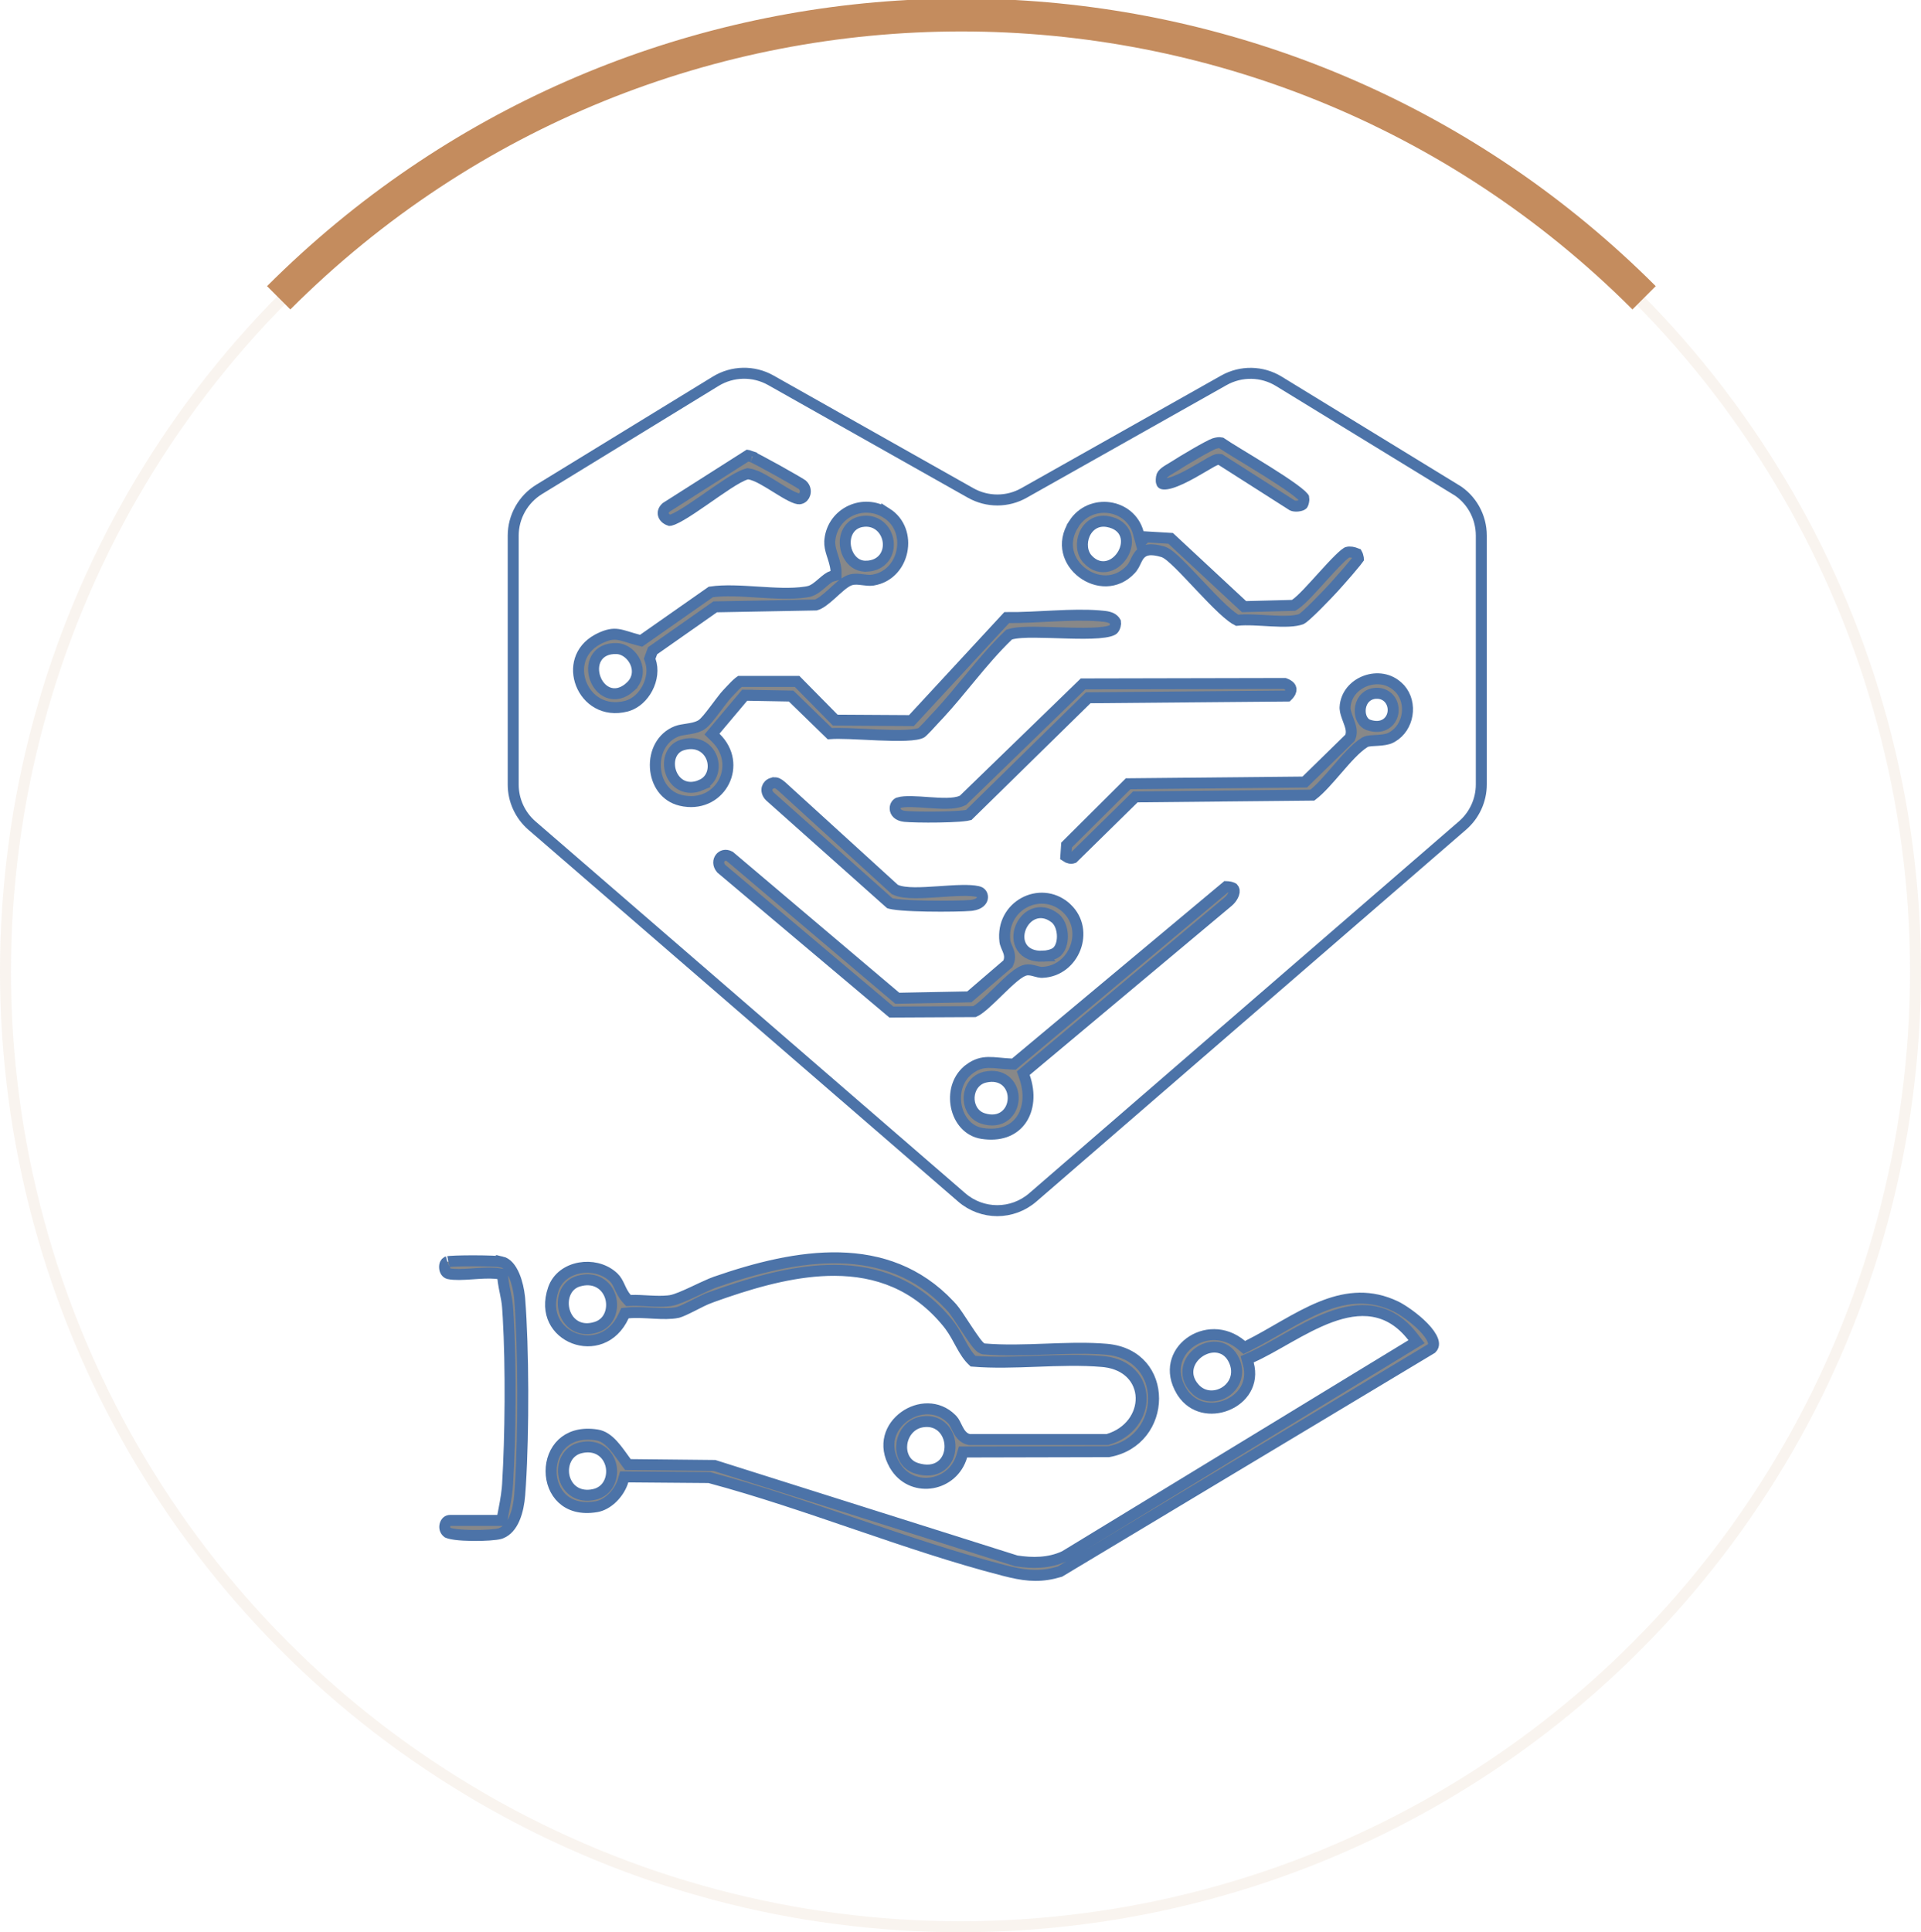 <svg width="175" height="176" viewBox="0 0 175 176" fill="none" xmlns="http://www.w3.org/2000/svg">
<path d="M96.126 56.101C97.515 56.035 98.869 55.998 100.089 56.092L100.603 56.141C101.122 56.2 101.444 56.349 101.623 56.666C101.635 56.743 101.633 56.854 101.597 56.984C101.554 57.137 101.484 57.26 101.421 57.326C101.389 57.358 101.28 57.431 101.018 57.499C100.77 57.563 100.446 57.609 100.055 57.64C99.274 57.7 98.296 57.69 97.272 57.663C96.259 57.636 95.195 57.592 94.287 57.588C93.398 57.584 92.567 57.615 92.044 57.77L91.928 57.806L91.84 57.89C90.609 59.076 89.505 60.384 88.432 61.682C87.487 62.823 86.568 63.954 85.59 65.015L85.167 65.465L85.163 65.469C84.993 65.651 84.762 65.911 84.48 66.211C84.347 66.351 84.22 66.481 84.113 66.584C84.06 66.635 84.015 66.677 83.978 66.707C83.951 66.73 83.936 66.74 83.931 66.744C83.85 66.79 83.693 66.844 83.435 66.888C83.184 66.93 82.874 66.958 82.515 66.974C81.796 67.004 80.925 66.982 80.02 66.944C79.131 66.907 78.185 66.853 77.38 66.824C76.7 66.8 76.069 66.79 75.592 66.826L72.212 63.539L72.069 63.401L71.872 63.398L68.087 63.329L68.078 63.828L68.087 63.328H67.835L67.686 63.507L65.158 66.509L64.858 66.865L65.192 67.19C67.678 69.601 65.704 73.488 62.348 72.969L62.019 72.904C60.597 72.571 59.788 71.31 59.707 69.919C59.626 68.527 60.283 67.15 61.649 66.613C61.918 66.509 62.253 66.465 62.672 66.398C62.999 66.346 63.404 66.278 63.748 66.107L63.892 66.027L63.895 66.025C64.086 65.905 64.297 65.671 64.48 65.454C64.679 65.217 64.902 64.928 65.121 64.639C65.463 64.188 65.782 63.755 66.019 63.464L66.228 63.225C66.403 63.043 66.638 62.78 66.918 62.498C67.051 62.364 67.178 62.245 67.284 62.156C67.336 62.113 67.373 62.086 67.397 62.069H72.615L75.946 65.448L76.092 65.596L76.3 65.597L82.81 65.637L83.03 65.638L83.18 65.477L91.71 56.254C93.1 56.269 94.636 56.17 96.126 56.101ZM63.857 67.941C63.438 67.734 62.939 67.675 62.391 67.797L62.153 67.859C61.584 68.034 61.235 68.461 61.082 68.94C60.933 69.408 60.964 69.933 61.133 70.392C61.302 70.851 61.627 71.288 62.114 71.531C62.615 71.781 63.22 71.791 63.866 71.512L63.865 71.511C64.94 71.05 65.163 69.88 64.829 69.019C64.657 68.577 64.33 68.175 63.857 67.941Z" fill="#888888" stroke="#4C73A8"/>
<path d="M56.19 59.078C55.306 59.04 54.657 59.374 54.318 59.965C54.001 60.519 54.019 61.196 54.211 61.752C54.403 62.307 54.806 62.85 55.4 63.081C56.035 63.328 56.748 63.168 57.405 62.575L57.404 62.574C58.153 61.904 58.189 61.014 57.878 60.324C57.584 59.675 56.937 59.108 56.19 59.078H56.19ZM78.731 47.48L78.485 47.512H78.484C77.908 47.616 77.494 47.946 77.253 48.38C77.02 48.8 76.96 49.295 77.022 49.749C77.142 50.618 77.787 51.624 78.95 51.574L78.951 51.575C79.661 51.545 80.208 51.257 80.549 50.799C80.88 50.353 80.978 49.798 80.904 49.289C80.831 48.781 80.581 48.278 80.163 47.928C79.788 47.613 79.296 47.439 78.731 47.48ZM76.16 51.975L76.158 51.953C76.108 51.379 75.91 50.854 75.778 50.43C75.657 50.041 75.573 49.693 75.589 49.315L75.602 49.151V49.15C75.885 46.678 78.653 45.395 80.782 46.751V46.75C81.999 47.526 82.427 48.921 82.161 50.214C81.912 51.425 81.07 52.476 79.772 52.788L79.507 52.841H79.505C79.218 52.887 78.917 52.846 78.546 52.8C78.268 52.765 77.881 52.714 77.523 52.812L77.372 52.862C77.088 52.978 76.803 53.191 76.548 53.404C76.287 53.622 76.003 53.887 75.737 54.126C75.463 54.373 75.197 54.601 74.941 54.782C74.701 54.953 74.496 55.057 74.328 55.105L65.306 55.273L65.152 55.275L65.027 55.363L59.577 59.188L59.449 59.278L59.395 59.426L59.246 59.832L59.185 60L59.244 60.17C59.521 60.954 59.401 61.886 58.976 62.693C58.576 63.451 57.937 64.042 57.202 64.282L57.055 64.325C55.03 64.844 53.516 63.752 52.946 62.295C52.395 60.884 52.741 59.174 54.428 58.25L54.596 58.163C55.374 57.781 55.843 57.731 56.288 57.792C56.528 57.825 56.777 57.894 57.089 57.988C57.393 58.081 57.757 58.198 58.185 58.308L58.407 58.365L58.596 58.233L64.752 53.921C65.992 53.737 67.503 53.833 69.074 53.933C70.555 54.027 72.098 54.125 73.38 53.929L73.633 53.886L73.635 53.885C73.902 53.833 74.14 53.696 74.334 53.56C74.531 53.423 74.726 53.255 74.899 53.105C75.081 52.949 75.244 52.81 75.403 52.696C75.564 52.582 75.69 52.517 75.79 52.489L76.16 52.39V51.975Z" fill="#888888" stroke="#4C73A8"/>
<path d="M65.611 78.151C65.777 77.933 66.086 77.805 66.475 78.005L81.599 90.807L81.742 90.929L81.931 90.925L88.124 90.806L88.304 90.803L88.44 90.686L91.731 87.862L91.814 87.79L91.859 87.689C92.075 87.215 91.93 86.786 91.811 86.496C91.71 86.248 91.627 86.083 91.579 85.914L91.544 85.739C91.158 82.503 94.75 80.654 97.056 82.621L97.186 82.744C99.297 84.727 97.876 88.445 94.963 88.568L94.83 88.566C94.698 88.555 94.566 88.523 94.408 88.479C94.218 88.427 93.94 88.34 93.644 88.34C93.393 88.34 93.155 88.449 92.971 88.555C92.772 88.669 92.563 88.824 92.355 88.996C91.937 89.339 91.465 89.794 91.004 90.243C90.535 90.699 90.074 91.151 89.656 91.514C89.263 91.856 88.966 92.064 88.775 92.145L81.201 92.184L65.695 79.117C65.387 78.746 65.441 78.375 65.611 78.151ZM96.089 83.608C95.428 83.098 94.729 83.015 94.128 83.269C93.559 83.51 93.152 84.021 92.956 84.559C92.761 85.096 92.744 85.754 93.091 86.289C93.454 86.848 94.123 87.137 95.013 87.1L95.012 87.099C95.185 87.093 95.416 87.061 95.633 87.004C95.802 86.96 96.042 86.882 96.23 86.741L96.307 86.676L96.316 86.666C96.71 86.273 96.812 85.63 96.777 85.114C96.744 84.625 96.575 84.041 96.172 83.677L96.089 83.608Z" fill="#888888" stroke="#4C73A8"/>
<path d="M124.388 62.029C125.402 61.649 126.584 61.791 127.419 62.627L127.55 62.757C128.689 64.063 128.333 66.264 126.825 67.132L126.671 67.214C126.384 67.354 125.965 67.407 125.512 67.436C125.309 67.449 125.073 67.458 124.899 67.473C124.808 67.481 124.712 67.493 124.623 67.511C124.564 67.523 124.48 67.543 124.394 67.584L124.318 67.626C123.902 67.884 123.479 68.268 123.067 68.691C122.653 69.117 122.227 69.607 121.81 70.09C121.001 71.026 120.236 71.909 119.556 72.426L103.629 72.585L103.427 72.586L103.283 72.727L97.764 78.148C97.577 78.216 97.335 78.175 97.094 78.01L97.163 76.972L102.771 71.391L118.661 71.236L118.861 71.234L119.006 71.093L122.899 67.288L122.968 67.221L123.007 67.135C123.135 66.85 123.11 66.551 123.062 66.318C123.012 66.081 122.921 65.833 122.839 65.614C122.681 65.19 122.553 64.846 122.535 64.546L122.534 64.42C122.596 63.286 123.372 62.41 124.388 62.029ZM125.354 63.151C124.98 63.167 124.661 63.3 124.417 63.523C124.147 63.77 124.002 64.096 123.943 64.407C123.886 64.716 123.907 65.045 124.01 65.33C124.098 65.572 124.267 65.837 124.549 65.982L124.677 66.036L124.681 66.037C125.248 66.227 125.765 66.209 126.179 65.978C126.589 65.749 126.816 65.356 126.889 64.96C126.96 64.57 126.888 64.142 126.661 63.794C126.455 63.479 126.127 63.243 125.705 63.171L125.519 63.151H125.354Z" fill="#888888" stroke="#4C73A8"/>
<path d="M111.714 80.757C111.8 80.759 111.913 80.769 112.033 80.795C112.122 80.815 112.201 80.839 112.262 80.865C112.291 80.877 112.31 80.888 112.323 80.896L112.329 80.902C112.439 81.01 112.479 81.166 112.388 81.425C112.316 81.627 112.18 81.832 112.027 81.993L111.872 82.137L111.863 82.144L93.481 97.533L93.217 97.755L93.331 98.082C93.87 99.625 93.694 101.052 93.026 102.005C92.413 102.88 91.328 103.439 89.777 103.281L89.461 103.24C88.217 103.043 87.371 102.024 87.12 100.776C86.885 99.606 87.197 98.34 88.12 97.533L88.314 97.377V97.376C88.933 96.916 89.466 96.79 90.037 96.778C90.336 96.772 90.648 96.797 91.004 96.831C91.179 96.847 91.364 96.865 91.559 96.881L92.169 96.92L92.36 96.927L92.508 96.804L111.714 80.757ZM91.698 98.543C91.293 98.161 90.725 97.98 90.047 98.061L89.75 98.112L89.749 98.113C88.796 98.327 88.325 99.153 88.285 99.927C88.249 100.646 88.579 101.457 89.358 101.805L89.52 101.869L89.523 101.87C90.32 102.133 91.017 102.034 91.528 101.649C92.023 101.276 92.268 100.692 92.298 100.131C92.328 99.571 92.145 98.966 91.698 98.543Z" fill="#888888" stroke="#4C73A8"/>
<path d="M97.82 47.726C99.326 45.365 102.965 45.866 103.695 48.533L103.922 49.363L104.381 48.902L106.643 49.037L113.181 55.119L113.33 55.257L113.534 55.252L117.706 55.143L117.846 55.139L117.962 55.065C118.281 54.861 118.707 54.446 119.144 53.99C119.593 53.52 120.101 52.953 120.594 52.412C121.091 51.865 121.571 51.342 121.978 50.943C122.181 50.743 122.358 50.582 122.503 50.466C122.575 50.409 122.634 50.367 122.68 50.339C122.707 50.322 122.724 50.313 122.732 50.309C122.985 50.241 123.267 50.295 123.603 50.429C123.606 50.435 123.61 50.442 123.615 50.45C123.641 50.491 123.668 50.55 123.692 50.622C123.716 50.692 123.733 50.764 123.742 50.828C123.745 50.851 123.744 50.872 123.745 50.889C123.742 50.893 123.74 50.898 123.737 50.902C123.689 50.972 123.615 51.068 123.52 51.188C123.33 51.426 123.074 51.73 122.804 52.044C122.534 52.357 122.253 52.676 122.018 52.941L121.505 53.514C121.263 53.78 120.61 54.473 119.959 55.123C119.633 55.448 119.313 55.758 119.047 55.997C118.914 56.116 118.799 56.213 118.707 56.285C118.616 56.356 118.574 56.379 118.57 56.381C118.292 56.492 117.9 56.556 117.409 56.579C116.921 56.602 116.372 56.584 115.799 56.554C114.751 56.5 113.574 56.403 112.7 56.499C112.573 56.437 112.407 56.334 112.205 56.18C111.953 55.989 111.667 55.74 111.356 55.45C110.735 54.869 110.04 54.144 109.354 53.416C108.672 52.695 107.995 51.968 107.425 51.406C107.14 51.125 106.872 50.876 106.637 50.684C106.447 50.529 106.232 50.373 106.022 50.29L105.933 50.259C105.409 50.106 104.981 50.042 104.624 50.092C104.23 50.148 103.96 50.338 103.767 50.592C103.606 50.804 103.487 51.087 103.397 51.27C103.321 51.427 103.24 51.576 103.134 51.717L103.018 51.856L103.017 51.857C101.716 53.268 99.877 53.141 98.598 52.171C97.96 51.688 97.489 51.011 97.314 50.249C97.14 49.497 97.248 48.628 97.821 47.727L97.82 47.726ZM100.918 47.512C99.855 47.317 99.11 47.938 98.793 48.686C98.493 49.395 98.522 50.349 99.107 50.963V50.964C99.668 51.556 100.337 51.73 100.961 51.559C101.549 51.398 102.022 50.953 102.305 50.454C102.587 49.955 102.725 49.316 102.522 48.728C102.307 48.105 101.754 47.663 100.917 47.512H100.918Z" fill="#888888" stroke="#4C73A8"/>
<path d="M117.037 62.257C117.493 62.425 117.598 62.638 117.613 62.755C117.63 62.885 117.572 63.117 117.282 63.399L99.338 63.556L99.136 63.558L98.992 63.7L88.248 74.235C88.195 74.248 88.116 74.266 88.005 74.282C87.828 74.307 87.603 74.33 87.343 74.349C86.822 74.387 86.179 74.41 85.522 74.42C84.201 74.441 82.877 74.411 82.414 74.361H82.415C81.767 74.285 81.583 73.954 81.553 73.715C81.519 73.448 81.646 73.233 81.805 73.146L81.874 73.118L81.875 73.117C82.14 73.038 82.531 73.009 83.028 73.017C83.518 73.025 84.061 73.067 84.622 73.106C85.174 73.145 85.743 73.181 86.252 73.172C86.747 73.164 87.254 73.113 87.647 72.934L87.727 72.899L87.789 72.838L98.662 62.296L117.037 62.257Z" fill="#888888" stroke="#4C73A8"/>
<path d="M70.515 71.308C70.715 71.276 70.887 71.355 71.189 71.609L81.456 80.964L81.514 81.017L81.586 81.05C82.04 81.256 82.674 81.311 83.314 81.317C83.975 81.323 84.731 81.276 85.475 81.225C86.227 81.174 86.966 81.12 87.624 81.109C88.209 81.099 88.686 81.124 89.025 81.198L89.163 81.233C89.397 81.302 89.546 81.548 89.494 81.816C89.454 82.021 89.251 82.359 88.555 82.459L88.408 82.475H88.406C87.83 82.527 86.134 82.562 84.471 82.533C83.642 82.518 82.834 82.487 82.189 82.435C81.865 82.409 81.59 82.379 81.377 82.344C81.27 82.327 81.184 82.309 81.119 82.293C81.095 82.286 81.075 82.28 81.06 82.275L70.145 72.551C69.879 72.293 69.827 71.996 69.889 71.775C69.94 71.591 70.084 71.413 70.353 71.332L70.356 71.334L70.515 71.308Z" fill="#888888" stroke="#4C73A8"/>
<path d="M68.169 41.486C68.195 41.495 68.223 41.506 68.278 41.528C68.329 41.549 68.399 41.576 68.481 41.602V41.603L68.489 41.605C68.48 41.603 68.493 41.607 68.544 41.63C68.588 41.65 68.648 41.678 68.721 41.714C68.866 41.786 69.057 41.884 69.278 42.001C69.721 42.235 70.28 42.539 70.836 42.849C71.392 43.158 71.943 43.47 72.37 43.72C72.584 43.845 72.764 43.953 72.897 44.036L73.089 44.159L73.092 44.161C73.349 44.396 73.408 44.711 73.334 44.973C73.269 45.205 73.111 45.367 72.908 45.419L72.818 45.435L72.815 45.435C72.779 45.439 72.699 45.434 72.564 45.393C72.431 45.353 72.273 45.287 72.089 45.196C71.719 45.015 71.296 44.758 70.844 44.477C70.401 44.203 69.929 43.905 69.494 43.668C69.071 43.437 68.62 43.227 68.22 43.169L68.114 43.153L68.013 43.182C67.556 43.31 66.927 43.679 66.28 44.099C65.614 44.531 64.855 45.067 64.122 45.574C63.383 46.087 62.67 46.57 62.075 46.919C61.778 47.093 61.522 47.227 61.316 47.312C61.214 47.353 61.133 47.38 61.07 47.395C61.042 47.401 61.022 47.402 61.008 47.403C60.683 47.3 60.499 47.093 60.44 46.899C60.383 46.718 60.41 46.475 60.67 46.227L68.134 41.478C68.147 41.48 68.158 41.483 68.169 41.486Z" fill="#888888" stroke="#4C73A8"/>
<path d="M111.24 40.336C111.57 40.563 112.159 40.928 112.849 41.349C113.617 41.818 114.532 42.371 115.418 42.927C116.306 43.483 117.155 44.036 117.795 44.502C118.116 44.736 118.374 44.939 118.554 45.105C118.644 45.189 118.706 45.255 118.745 45.304C118.758 45.32 118.766 45.332 118.771 45.34C118.783 45.401 118.788 45.533 118.755 45.692C118.739 45.772 118.717 45.843 118.692 45.898C118.681 45.922 118.67 45.94 118.662 45.952L118.648 45.966C118.621 45.993 118.481 46.069 118.23 46.095C117.993 46.119 117.807 46.081 117.731 46.042L111.274 41.924L111.172 41.859L111.052 41.848L110.973 41.846C110.898 41.849 110.838 41.866 110.809 41.875C110.757 41.89 110.708 41.91 110.665 41.929C110.579 41.966 110.48 42.017 110.378 42.073C110.172 42.186 109.905 42.345 109.613 42.517C109.019 42.867 108.294 43.289 107.604 43.612C107.259 43.773 106.934 43.904 106.646 43.988C106.352 44.074 106.135 44.1 105.992 44.084C105.868 44.07 105.847 44.034 105.836 44.015C105.814 43.977 105.78 43.881 105.788 43.684L105.812 43.451V43.449C105.833 43.304 105.93 43.16 106.161 42.985C106.274 42.9 106.404 42.819 106.548 42.733L106.988 42.467H106.989C107.295 42.266 108.081 41.786 108.865 41.332C109.256 41.106 109.642 40.888 109.964 40.718C110.299 40.54 110.524 40.434 110.616 40.405C110.886 40.324 111.067 40.3 111.24 40.336Z" fill="#888888" stroke="#4C73A8"/>
<path d="M120.315 119.049C122.386 118.203 124.473 117.878 126.725 118.806L127.178 119.008C127.698 119.262 128.845 120.021 129.681 120.881C130.101 121.315 130.402 121.732 130.528 122.088C130.644 122.414 130.603 122.634 130.416 122.827L96.555 143.155C94.931 143.641 93.685 143.568 92.114 143.208L91.411 143.036H91.41C86.982 141.892 82.543 140.387 78.082 138.864C73.627 137.343 69.148 135.803 64.67 134.604L64.608 134.587L64.544 134.586L57.241 134.527L56.865 134.524L56.758 134.884C56.6 135.413 56.269 135.962 55.829 136.402C55.443 136.787 54.995 137.07 54.535 137.196L54.337 137.24C52.902 137.487 51.886 137.118 51.227 136.506C50.556 135.882 50.202 134.955 50.201 134.001C50.2 133.048 50.552 132.115 51.228 131.481C51.852 130.897 52.796 130.524 54.116 130.669L54.385 130.706C54.918 130.789 55.382 131.117 55.829 131.601C56.286 132.096 56.651 132.663 57.055 133.206L57.202 133.404L57.45 133.407L65.085 133.485L92.542 142.163L92.579 142.174L92.617 142.18C94.026 142.395 95.569 142.408 96.968 141.752L96.992 141.741L97.016 141.727L128.566 122.502L129.044 122.212L128.702 121.77C127.636 120.39 126.416 119.675 125.102 119.452C123.805 119.231 122.472 119.498 121.184 119.971C119.895 120.445 118.609 121.143 117.399 121.825C116.175 122.515 115.04 123.182 114.004 123.64L113.61 123.814L113.724 124.228C114.208 126.011 113.195 127.415 111.754 127.994C110.353 128.557 108.67 128.289 107.719 126.848L107.63 126.706C107.08 125.783 106.973 124.913 107.138 124.172C107.304 123.425 107.753 122.772 108.378 122.304C109.627 121.369 111.533 121.202 113.101 122.527L113.351 122.739L113.645 122.593C114.772 122.035 115.896 121.368 116.997 120.739C118.108 120.105 119.204 119.504 120.315 119.049ZM53.21 131.817L52.94 131.863L52.938 131.864C51.619 132.153 51.171 133.444 51.383 134.459C51.492 134.981 51.778 135.489 52.256 135.823C52.682 136.121 53.222 136.255 53.842 136.177L54.112 136.13H54.114C55.434 135.841 55.881 134.549 55.669 133.534C55.56 133.012 55.274 132.505 54.797 132.17C54.371 131.873 53.83 131.739 53.21 131.817ZM110.808 122.708C110.228 122.658 109.646 122.859 109.19 123.192C108.734 123.525 108.359 124.023 108.245 124.618C108.142 125.156 108.264 125.722 108.65 126.245L108.832 126.465V126.466C109.669 127.382 110.908 127.29 111.716 126.711C112.126 126.418 112.454 125.984 112.589 125.455C112.725 124.918 112.653 124.321 112.324 123.727C111.97 123.086 111.409 122.761 110.808 122.708Z" fill="#888888" stroke="#4C73A8"/>
<path d="M65.18 116.771C72.615 114.185 80.787 112.803 86.49 118.864L86.76 119.158L86.762 119.16C86.873 119.283 87.061 119.545 87.304 119.903C87.541 120.254 87.806 120.662 88.073 121.064C88.337 121.462 88.601 121.855 88.823 122.156C88.934 122.306 89.042 122.443 89.139 122.55C89.187 122.603 89.24 122.657 89.296 122.704C89.33 122.733 89.389 122.78 89.468 122.817L89.553 122.851L89.603 122.866L89.657 122.871C91.496 123.028 93.418 122.957 95.297 122.888C96.952 122.827 98.574 122.768 100.124 122.854L100.784 122.9C102.27 123.029 103.336 123.625 104.033 124.432C104.735 125.244 105.088 126.302 105.088 127.387C105.087 129.547 103.692 131.744 100.99 132.228L88.112 132.258H87.728L87.624 132.618C86.82 135.384 83.247 136 81.657 133.698L81.51 133.467V133.466C80.958 132.524 80.874 131.645 81.067 130.897C81.263 130.141 81.751 129.482 82.399 129.019C83.666 128.113 85.432 128.008 86.666 129.228L86.784 129.351C86.851 129.423 86.92 129.531 87.001 129.685C87.04 129.76 87.079 129.839 87.121 129.925C87.162 130.009 87.207 130.1 87.254 130.189C87.42 130.507 87.712 131.011 88.289 131.119L88.335 131.127H100.87L100.94 131.106C102.927 130.516 104.002 128.884 103.957 127.292C103.934 126.497 103.629 125.72 103.028 125.117C102.464 124.551 101.664 124.164 100.65 124.037L100.445 124.016C98.496 123.844 96.439 123.922 94.416 123.997C92.438 124.071 90.491 124.139 88.64 123.987C88.207 123.582 87.898 123.085 87.579 122.507C87.284 121.972 86.972 121.354 86.543 120.77L86.352 120.521C83.466 116.966 79.837 115.725 76.032 115.711C72.728 115.699 69.283 116.612 66.056 117.715L64.686 118.196L64.686 118.197C64.213 118.369 63.584 118.699 63.034 118.977C62.75 119.12 62.481 119.252 62.244 119.357C62.061 119.439 61.914 119.496 61.804 119.529L61.705 119.554L61.703 119.555C61.107 119.678 60.381 119.659 59.58 119.616C58.809 119.575 57.959 119.512 57.217 119.586L56.932 119.615L56.812 119.875C55.825 122.02 53.839 122.488 52.289 121.895C51.508 121.595 50.848 121.029 50.477 120.272C50.111 119.523 50.012 118.55 50.415 117.396C50.784 116.347 51.72 115.686 52.815 115.491C53.846 115.308 54.955 115.552 55.753 116.222L55.908 116.361C56.142 116.588 56.279 116.854 56.437 117.192C56.586 117.513 56.766 117.931 57.096 118.291L57.253 118.463L57.486 118.453C58.005 118.43 58.59 118.472 59.223 118.504C59.758 118.531 60.327 118.549 60.853 118.495L61.076 118.468L61.081 118.467C61.356 118.423 61.694 118.304 62.031 118.168C62.378 118.028 62.763 117.853 63.145 117.675C63.734 117.401 64.303 117.126 64.761 116.934L65.179 116.771H65.18ZM85.907 130.093C85.468 129.636 84.832 129.393 84.065 129.506L83.911 129.533H83.909C82.867 129.75 82.267 130.648 82.156 131.517C82.051 132.338 82.374 133.273 83.291 133.668L83.482 133.739L83.483 133.74C84.398 134.03 85.173 133.931 85.733 133.509C86.28 133.097 86.527 132.449 86.545 131.832C86.563 131.216 86.357 130.561 85.907 130.093ZM54.609 116.852C54.151 116.589 53.588 116.501 52.958 116.632L52.684 116.701C52.074 116.883 51.674 117.326 51.475 117.836C51.279 118.337 51.268 118.913 51.417 119.429C51.566 119.946 51.889 120.443 52.399 120.745C52.856 121.015 53.416 121.1 54.043 120.961L54.315 120.888C55.581 120.486 55.913 119.147 55.613 118.15C55.458 117.634 55.126 117.147 54.609 116.852Z" fill="#888888" stroke="#4C73A8"/>
<path d="M43.166 114.842C43.741 114.843 44.317 114.853 44.784 114.87C45.273 114.888 45.59 114.914 45.687 114.935V114.934C46.153 115.039 46.55 115.488 46.855 116.21C47.113 116.823 47.258 117.531 47.322 118.097L47.345 118.33C47.696 122.793 47.717 130.382 47.41 135.235L47.345 136.168V136.169C47.292 136.853 47.153 137.659 46.856 138.338C46.578 138.975 46.187 139.445 45.651 139.655L45.542 139.693C45.39 139.739 45.051 139.787 44.574 139.82C44.109 139.853 43.555 139.868 43.006 139.86C42.455 139.852 41.921 139.822 41.492 139.766C41.278 139.737 41.1 139.704 40.964 139.667C40.89 139.647 40.84 139.629 40.809 139.616L40.765 139.595C40.541 139.421 40.473 139.144 40.544 138.887C40.617 138.624 40.796 138.49 40.986 138.49H45.72L45.798 138.084C45.952 137.281 46.129 136.424 46.212 135.559L46.241 135.188V135.187C46.502 130.87 46.563 124.536 46.299 119.983L46.241 119.098C46.209 118.619 46.115 118.151 46.026 117.717C45.958 117.383 45.893 117.071 45.85 116.766L45.815 116.462L45.778 116.068L45.387 116.012L45.108 115.981C44.442 115.927 43.674 115.987 42.98 116.034C42.146 116.091 41.419 116.129 40.892 116.018L40.861 116.011C40.675 115.96 40.52 115.771 40.502 115.462C40.484 115.167 40.599 115.004 40.703 114.945L40.747 114.927L40.75 114.926C40.747 114.927 40.764 114.922 40.812 114.915C40.858 114.909 40.919 114.903 40.994 114.896C41.145 114.884 41.34 114.874 41.567 114.865C42.022 114.849 42.591 114.841 43.166 114.842Z" fill="#888888" stroke="#4C73A8"/>
<path d="M132.576 44.575L116.503 34.735C114.968 33.794 113.055 33.764 111.489 34.646L93.286 44.902C91.78 45.755 89.937 45.755 88.421 44.902L70.217 34.636C68.651 33.754 66.729 33.794 65.203 34.725L49.12 44.575C47.654 45.477 46.752 47.072 46.752 48.797V71.459C46.752 72.896 47.376 74.263 48.466 75.205L69.375 93.289L87.608 109.065C89.471 110.68 92.226 110.68 94.089 109.065L95.258 108.054L133.23 75.195C134.32 74.254 134.945 72.886 134.945 71.449V48.787C134.945 47.062 134.053 45.457 132.576 44.565V44.575Z" stroke="#4C73A8" strokeWidth="4" stroke-miterlimit="10"/>
<circle cx="87.5" cy="88.5" r="87" stroke="#C48C5E" stroke-opacity="0.1"/>
<path d="M92.49 0C113.721 1.16 134.616 9.847 150.834 26.064L148.713 28.186C114.951 -5.576 60.211 -5.576 26.449 28.186L24.328 26.064C40.546 9.847 61.442 1.16 82.672 0H92.49Z" fill="#C48C5E"/>
</svg>
